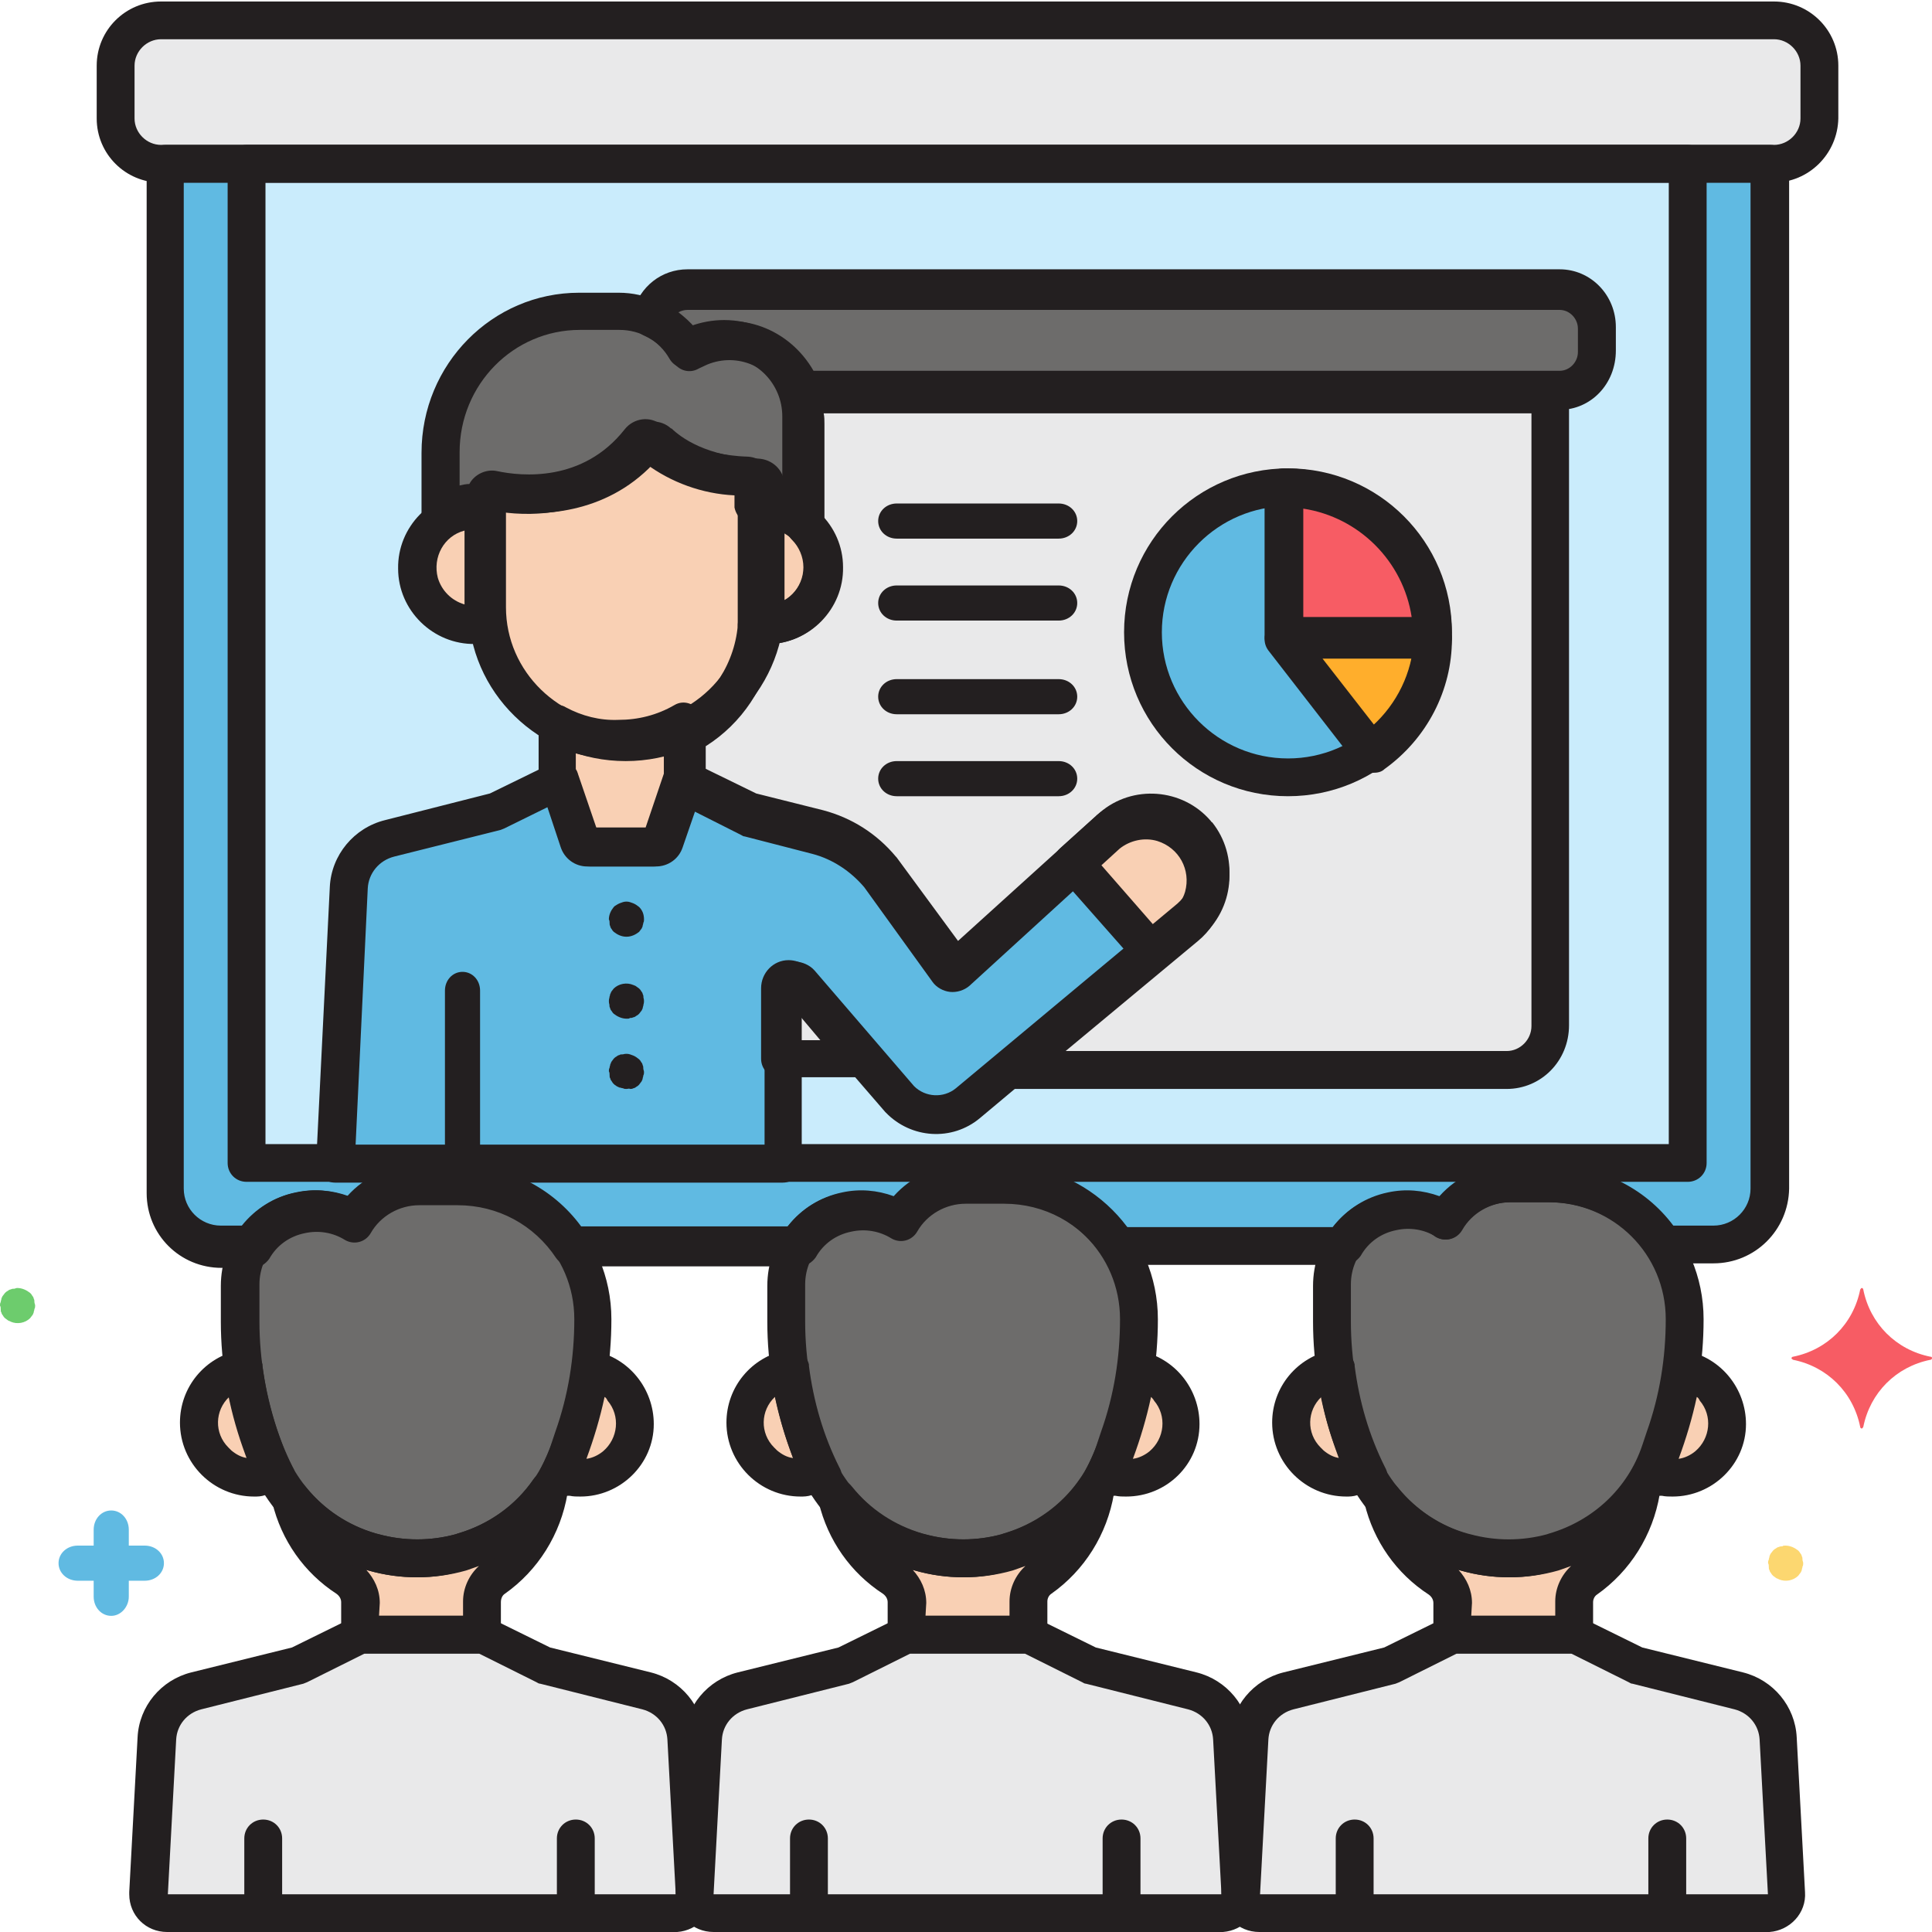 <?xml version="1.0" encoding="UTF-8"?>
<svg width="165px" height="165px" viewBox="0 0 165 165" version="1.1" xmlns="http://www.w3.org/2000/svg" xmlns:xlink="http://www.w3.org/1999/xlink">
    <!-- Generator: Sketch 52.4 (67378) - http://www.bohemiancoding.com/sketch -->
    <title>video-conference copy</title>
    <desc>Created with Sketch.</desc>
    <g id="Elementos" stroke="none" stroke-width="1" fill="none" fill-rule="evenodd">
        <g id="Amazon/Servicios" transform="translate(-69, -1097)" fill-rule="nonzero">
            <g id="video-conference-copy" transform="translate(69, 1097)">
                <path d="M51,112.561 C51,106.202 45.786,101 39.412,101 L36.13,101 C33.876,101 31.752,102.219 30.658,104.146 C29.306,103.312 27.633,103.055 26.087,103.376 C23.061,104.018 20.937,106.715 21.001,109.798 L21.001,112.816 C21.001,116.285 21.581,119.753 22.739,123.028 L23.061,123.928 C24.542,128.039 27.889,131.186 32.073,132.405 L32.331,132.47 C34.778,133.177 37.289,133.177 39.734,132.47 L39.928,132.405 C44.176,131.186 47.523,128.039 48.94,123.864 L49.326,122.707 C50.42,119.368 51,115.964 51,112.561 Z" id="Path" fill="#6D6C6B"></path>
                <path d="M97,112.561 C97,106.202 91.785,101 85.413,101 L82.129,101 C79.876,101 77.752,102.219 76.657,104.146 C75.306,103.312 73.632,103.055 72.087,103.376 C69.062,104.018 66.937,106.715 67.001,109.798 L67.001,112.816 C67.001,116.285 67.581,119.753 68.74,123.028 L69.062,123.928 C70.542,128.039 73.89,131.186 78.074,132.405 L78.332,132.47 C80.777,133.177 83.288,133.177 85.735,132.47 L85.927,132.405 C90.176,131.186 93.524,128.039 94.939,123.864 L95.325,122.707 C96.42,119.368 97,115.964 97,112.561 Z" id="Path" fill="#6D6C6B"></path>
                <path d="M144,112.561 C144,106.202 138.786,101 132.412,101 L129.13,101 C126.876,101 124.752,102.219 123.658,104.146 C122.305,103.312 120.631,103.055 119.086,103.376 C116.061,104.018 113.936,106.715 114.001,109.798 L114.001,112.816 C114.001,116.285 114.58,119.753 115.739,123.028 L116.061,123.928 C117.542,128.039 120.889,131.186 125.073,132.405 L125.331,132.47 C127.777,133.177 130.288,133.177 132.734,132.47 L132.927,132.405 C137.111,131.186 140.523,128.039 141.939,123.864 L142.327,122.707 C143.42,119.368 144,115.964 144,112.561 Z" id="Path" fill="#6D6C6B"></path>
                <path d="M58.234,147.911 C58.107,145.96 56.767,144.268 54.917,143.813 L46.305,141.602 L41.074,139 L30.802,139 L25.635,141.602 L17.022,143.813 C15.172,144.268 13.833,145.96 13.706,147.911 L13.004,161.244 C12.939,162.154 13.642,162.935 14.534,163 L14.599,163 L57.405,163 C58.299,163 59,162.285 59,161.374 L59,161.309 L58.234,147.911 Z" id="Path" fill="#E9E9EA"></path>
                <path d="M105.171,147.911 C105.043,145.96 103.704,144.268 101.853,143.813 L93.241,141.602 L88.074,139 L77.803,139 L72.636,141.602 L64.024,143.813 C62.173,144.268 60.834,145.96 60.705,147.911 L60.004,161.244 C59.94,162.154 60.642,162.935 61.535,163 L61.599,163 L104.405,163 C105.299,163 106,162.285 106,161.374 L106,161.309 L105.171,147.911 Z" id="Path" fill="#E9E9EA"></path>
                <path d="M151.235,147.911 C151.108,145.96 149.767,144.268 147.918,143.813 L139.306,141.602 L134.137,139 L123.867,139 L118.699,141.602 L110.024,143.813 C108.173,144.268 106.834,145.96 106.705,147.911 L106.004,161.244 C105.94,162.154 106.642,162.935 107.535,163 L107.599,163 L150.405,163 C151.299,163 152,162.285 152,161.374 L152,161.309 L151.235,147.911 Z" id="Path" fill="#E9E9EA"></path>
                <path d="M39.603,132.062 L39.409,132.125 C36.964,132.813 34.457,132.813 32.012,132.125 L31.754,132.062 C29.053,131.313 26.738,129.813 25,127.687 C25.643,130.438 27.381,132.75 29.824,134.312 C30.532,134.751 30.919,135.5 30.919,136.313 L30.919,139 L41.275,139 C41.275,139 41.275,137.437 41.275,136.251 C41.275,135.5 41.66,134.751 42.304,134.312 C44.813,132.563 46.485,129.937 47,127 C45.198,129.438 42.561,131.187 39.603,132.062 Z" id="Path" fill="#F9D0B4"></path>
                <path d="M49.95,117 C49.47,120.128 48.509,123.131 47,125.946 L48.234,125.946 C50.979,126.322 53.518,124.695 53.93,122.192 C53.998,121.943 53.998,121.755 53.998,121.504 C54.066,119.314 52.351,117.437 49.95,117 Z" id="Path" fill="#F9D0B4"></path>
                <path d="M21.05,117 C18.716,117.437 17,119.312 17,121.499 C17.068,123.999 19.334,126 22.079,126 C22.353,126 22.559,126 22.834,125.937 L24,125.937 C22.491,123.124 21.461,120.125 21.05,117 Z" id="Path" fill="#F9D0B4"></path>
                <path d="M85.688,132.062 L85.493,132.125 C83.035,132.813 80.511,132.813 78.052,132.125 L77.794,132.062 C75.076,131.313 72.747,129.813 71,127.687 C71.647,130.438 73.394,132.75 75.853,134.312 C76.564,134.751 76.952,135.5 76.952,136.313 L76.952,139 L87.241,139 C87.241,139 87.241,137.437 87.241,136.251 C87.241,135.5 87.629,134.751 88.276,134.312 C90.8,132.563 92.482,129.937 93,127 C91.252,129.438 88.664,131.187 85.688,132.062 Z" id="Path" fill="#F9D0B4"></path>
                <path d="M97.019,117 C96.538,120.128 95.577,123.131 94,125.946 L95.234,125.946 C97.979,126.322 100.518,124.695 100.93,122.192 C100.998,121.943 100.998,121.755 100.998,121.504 C101.066,119.314 99.351,117.437 97.019,117 Z" id="Path" fill="#F9D0B4"></path>
                <path d="M67.049,117 C64.715,117.437 63,119.312 63,121.499 C63.068,123.999 65.333,126 68.078,126 C68.353,126 68.558,126 68.833,125.937 L70,125.937 C68.421,123.124 67.46,120.125 67.049,117 Z" id="Path" fill="#F9D0B4"></path>
                <path d="M132.602,132.062 L132.41,132.125 C129.965,132.813 127.456,132.813 125.012,132.125 L124.755,132.062 C122.052,131.313 119.736,129.813 118,127.687 C118.643,130.438 120.38,132.75 122.825,134.312 C123.532,134.751 123.918,135.5 123.918,136.313 L123.918,139 L134.274,139 C134.274,139 134.274,137.437 134.274,136.251 C134.274,135.5 134.661,134.751 135.305,134.312 C137.813,132.563 139.486,129.937 140,127 C138.134,129.438 135.561,131.187 132.602,132.062 Z" id="Path" fill="#F9D0B4"></path>
                <path d="M143.019,117 C142.538,120.128 141.579,123.131 140,125.946 L141.236,125.946 C143.98,126.322 146.518,124.695 146.93,122.192 C146.998,121.943 146.998,121.755 146.998,121.504 C147.068,119.314 145.421,117.437 143.019,117 Z" id="Path" fill="#F9D0B4"></path>
                <path d="M114.049,117 C111.715,117.437 110,119.312 110,121.499 C110.07,123.999 112.333,126 115.078,126 C115.353,126 115.559,126 115.833,125.937 L117,125.937 C115.49,123.124 114.46,120.125 114.049,117 Z" id="Path" fill="#F9D0B4"></path>
                <path d="M13.865,2 L151.135,2 C153.261,2 155,3.706 155,5.789 L155,10.211 C155,12.295 153.261,14 151.135,14 L13.865,14 C11.739,14 10,12.295 10,10.211 L10,5.789 C10,3.706 11.739,2 13.865,2 Z" id="Path" fill="#E9E9EA"></path>
                <path d="M18.782,106 L21.496,106 C23.306,103.045 27.248,102.081 30.22,103.879 C31.384,101.952 33.451,100.731 35.713,100.731 L39.008,100.731 C42.95,100.731 46.57,102.724 48.766,106 L68.089,106 C69.899,103.045 73.84,102.081 76.813,103.879 C77.976,101.952 80.044,100.731 82.306,100.731 L85.601,100.731 C89.544,100.731 93.163,102.724 95.36,106 L114.681,106 C116.491,103.045 120.433,102.081 123.405,103.879 C124.569,101.952 126.637,100.731 128.898,100.731 L132.195,100.731 C136.137,100.731 139.755,102.724 141.953,106 L146.218,106 C148.867,106 151,103.879 151,101.246 L151,14 L14,14 L14,101.246 C14,103.879 16.132,106 18.782,106 Z" id="Path" fill="#60BAE2"></path>
                <polygon id="Path" fill="#CAECFC" points="21 14 144 14 144 99 21 99"></polygon>
                <path d="M164.869,115.87 C161.934,115.283 159.718,113.065 159.131,110.13 C159.131,110.065 159.066,110 158.999,110 C158.934,110 158.934,110.065 158.869,110.13 C158.282,113.065 156.065,115.283 153.13,115.87 C153.065,115.87 153,115.935 153,116 C153,116.065 153.065,116.065 153.13,116.13 C156.065,116.717 158.282,118.935 158.869,121.87 C158.869,121.935 158.934,122 158.999,122 C159.066,122 159.066,121.935 159.131,121.87 C159.718,118.935 161.934,116.717 164.869,116.13 C164.935,116.13 165,116.065 165,116 C165,115.87 164.935,115.87 164.869,115.87 Z" id="Path" fill="#F75C64"></path>
                <path d="M12.358,135 L6.642,135 C5.722,135 5,134.34 5,133.5 C5,132.66 5.722,132 6.642,132 L12.358,132 C13.278,132 14,132.66 14,133.5 C14,134.34 13.278,135 12.358,135 Z" id="Path" fill="#60BAE2"></path>
                <path d="M9.5,138 C8.66,138 8,137.278 8,136.358 L8,130.642 C8,129.724 8.66,129 9.5,129 C10.34,129 11,129.724 11,130.642 L11,136.358 C11,137.211 10.34,138 9.5,138 Z" id="Path" fill="#60BAE2"></path>
                <path d="M1.47,110 C1.898,110 2.265,110.18 2.571,110.42 C2.633,110.48 2.694,110.54 2.755,110.66 C2.816,110.72 2.877,110.839 2.877,110.899 C2.939,111.02 2.939,111.079 2.939,111.199 C2.939,111.319 3,111.379 3,111.499 C3,111.619 3,111.679 2.939,111.798 C2.939,111.919 2.877,111.979 2.877,112.098 C2.816,112.219 2.816,112.278 2.755,112.338 C2.694,112.398 2.633,112.518 2.571,112.578 C2.143,112.997 1.47,113.118 0.918,112.878 C0.857,112.818 0.734,112.818 0.673,112.758 C0.612,112.697 0.49,112.638 0.428,112.578 C0.367,112.518 0.306,112.459 0.245,112.338 C0.184,112.278 0.122,112.159 0.122,112.098 C0.061,112.038 0.061,111.919 0.061,111.798 C0.061,111.679 0.061,111.619 0,111.499 C0,111.379 0,111.319 0.061,111.199 C0.061,111.079 0.122,111.02 0.122,110.899 C0.184,110.78 0.184,110.72 0.245,110.66 C0.306,110.599 0.367,110.48 0.428,110.42 C0.49,110.361 0.551,110.3 0.673,110.24 C0.734,110.18 0.857,110.121 0.918,110.121 C1.04,110.061 1.102,110.061 1.224,110.061 C1.285,110.061 1.346,110 1.47,110 Z" id="Path" fill="#6DCC6D"></path>
                <path d="M152.47,132 C152.899,132 153.266,132.18 153.572,132.419 C153.633,132.48 153.694,132.54 153.755,132.659 C153.817,132.719 153.878,132.84 153.878,132.899 C153.939,133.019 153.939,133.08 153.939,133.199 C153.939,133.319 154,133.379 154,133.499 C154,133.618 154,133.679 153.939,133.799 C153.939,133.918 153.878,133.979 153.878,134.098 C153.817,134.218 153.817,134.279 153.755,134.338 C153.694,134.398 153.633,134.518 153.572,134.579 C153.143,134.998 152.47,135.117 151.918,134.878 C151.857,134.817 151.735,134.817 151.674,134.758 C151.612,134.698 151.49,134.638 151.429,134.579 C151.368,134.518 151.306,134.458 151.245,134.338 C151.184,134.279 151.123,134.158 151.123,134.098 C151.062,134.039 151.062,133.918 151.062,133.799 C151.062,133.679 151.062,133.618 151,133.499 C151,133.379 151,133.319 151.062,133.199 C151.062,133.08 151.123,133.019 151.123,132.899 C151.184,132.78 151.184,132.719 151.245,132.659 C151.306,132.6 151.368,132.48 151.429,132.419 C151.49,132.359 151.551,132.3 151.674,132.24 C151.735,132.18 151.857,132.119 151.918,132.119 C152.041,132.06 152.102,132.06 152.224,132.06 C152.287,132 152.348,132 152.47,132 Z" id="Path" fill="#FCD770"></path>
                <g id="Group" transform="translate(8, 0)" fill="#231F20">
                    <path d="M136.136,100.933 L13.057,100.933 C12.153,100.933 11.441,100.225 11.441,99.322 L11.441,13.986 C11.441,13.084 12.153,12.374 13.057,12.374 L136.136,12.374 C137.041,12.374 137.752,13.084 137.752,13.986 L137.752,99.322 C137.752,100.225 137.041,100.933 136.136,100.933 Z M14.673,97.711 L134.52,97.711 L134.52,15.597 L14.673,15.597 L14.673,97.711 Z" id="Shape"></path>
                    <path d="M143.441,15.597 L5.753,15.597 C2.714,15.597 0.259,13.149 0.259,10.119 L0.259,5.607 C0.259,2.578 2.714,0.128 5.753,0.128 L143.505,0.128 C146.543,0.128 149,2.578 149,5.607 L149,10.119 C148.936,13.149 146.479,15.597 143.441,15.597 Z M5.753,3.351 C4.525,3.351 3.491,4.383 3.491,5.607 L3.491,10.119 C3.491,11.343 4.525,12.374 5.753,12.374 L143.505,12.374 C144.734,12.374 145.768,11.343 145.768,10.119 L145.768,5.607 C145.768,4.383 144.734,3.351 143.505,3.351 L5.753,3.351 Z" id="Shape"></path>
                    <path d="M41.177,165 C40.273,165 39.56,164.291 39.56,163.389 L39.56,157.008 C39.56,156.105 40.273,155.396 41.177,155.396 C42.082,155.396 42.793,156.105 42.793,157.008 L42.793,163.389 C42.793,164.291 42.017,165 41.177,165 Z" id="Path"></path>
                    <path d="M14.48,165 C13.575,165 12.864,164.291 12.864,163.389 L12.864,157.008 C12.864,156.105 13.575,155.396 14.48,155.396 C15.385,155.396 16.096,156.105 16.096,157.008 L16.096,163.389 C16.096,164.291 15.32,165 14.48,165 Z" id="Path"></path>
                    <path d="M49.646,165 L6.27,165 C4.461,165 3.038,163.583 3.038,161.777 C3.038,161.713 3.038,161.649 3.038,161.583 L3.75,148.371 C3.879,145.728 5.753,143.472 8.339,142.828 L16.936,140.702 L22.043,138.188 C22.237,138.058 22.496,137.994 22.754,137.994 L33.162,137.994 C33.419,137.994 33.678,138.058 33.873,138.188 L38.98,140.702 L47.576,142.828 C50.162,143.472 52.037,145.728 52.166,148.371 L52.878,161.583 C53.007,163.389 51.585,164.872 49.839,165 C49.774,165 49.71,165 49.646,165 Z M23.142,141.217 L18.229,143.666 C18.1,143.73 18.035,143.73 17.905,143.795 L9.179,145.986 C7.951,146.309 7.111,147.34 7.046,148.564 L6.335,161.777 L49.71,161.777 L48.999,148.564 C48.934,147.34 48.094,146.309 46.866,145.986 L38.139,143.795 C38.01,143.795 37.944,143.73 37.816,143.666 L32.903,141.217 L23.142,141.217 Z" id="Shape"></path>
                    <path d="M33.162,141.217 L22.754,141.217 C21.85,141.217 21.137,140.508 21.137,139.605 L21.137,136.834 C21.137,136.576 21.009,136.318 20.75,136.124 C17.971,134.321 16.032,131.549 15.255,128.326 C15.062,127.489 15.578,126.586 16.484,126.392 C17.066,126.264 17.712,126.457 18.1,126.973 C19.651,128.906 21.719,130.26 24.112,130.968 L24.37,131.034 C26.503,131.613 28.766,131.613 30.899,131.034 L31.093,130.968 C33.743,130.195 36.005,128.584 37.557,126.328 C38.074,125.619 39.044,125.426 39.819,125.942 C40.337,126.328 40.596,126.908 40.466,127.553 C39.884,131.034 37.944,134.127 35.101,136.124 C34.907,136.254 34.778,136.512 34.778,136.834 L34.778,139.669 C34.778,140.508 34.066,141.217 33.162,141.217 Z M24.37,137.994 L31.546,137.994 L31.546,136.769 C31.546,135.61 32.062,134.513 32.903,133.74 C32.58,133.869 32.321,133.934 31.998,134.062 L31.803,134.127 C29.089,134.901 26.18,134.901 23.466,134.127 L23.271,134.062 C23.982,134.835 24.435,135.802 24.435,136.899 L24.37,137.994 Z" id="Shape"></path>
                    <path d="M27.602,134.707 C26.18,134.707 24.823,134.513 23.466,134.127 L23.207,134.062 C18.487,132.709 14.739,129.164 13.057,124.523 L12.734,123.622 C11.507,120.141 10.86,116.532 10.86,112.857 L10.86,109.828 C10.86,105.961 13.51,102.609 17.259,101.836 C18.746,101.514 20.233,101.642 21.655,102.158 C23.207,100.418 25.405,99.452 27.667,99.452 L30.964,99.452 C38.268,99.452 44.215,105.381 44.215,112.665 C44.215,116.274 43.633,119.883 42.405,123.299 L42.017,124.459 C40.401,129.1 36.587,132.645 31.869,133.998 L31.675,134.062 C30.446,134.513 29.025,134.707 27.602,134.707 Z M19.005,104.865 C16.355,104.865 14.157,106.992 14.157,109.699 L14.157,109.828 L14.157,112.857 C14.157,116.144 14.739,119.432 15.837,122.589 L16.161,123.492 C17.453,127.101 20.427,129.937 24.112,130.968 L24.37,131.034 C26.503,131.613 28.766,131.613 30.899,131.034 L31.093,130.968 C34.842,129.873 37.816,127.101 39.044,123.428 L39.432,122.267 C40.53,119.174 41.048,115.951 41.048,112.665 C41.048,107.121 36.587,102.674 31.028,102.674 L27.732,102.674 C26.051,102.674 24.435,103.576 23.594,105.059 C23.142,105.832 22.173,106.09 21.396,105.639 C20.685,105.123 19.845,104.865 19.005,104.865 Z" id="Shape"></path>
                    <path d="M41.565,127.811 C41.242,127.811 40.983,127.811 40.66,127.746 L39.626,127.746 C38.721,127.746 38.01,127.037 38.01,126.134 C38.01,125.877 38.074,125.555 38.203,125.361 C39.56,122.655 40.401,119.689 40.853,116.724 C40.983,115.822 41.823,115.243 42.664,115.371 L42.728,115.371 C45.701,115.951 47.835,118.594 47.835,121.623 C47.835,125.039 44.991,127.811 41.565,127.811 Z M43.633,119.302 C43.246,121.108 42.728,122.847 42.082,124.588 C42.599,124.523 43.116,124.266 43.505,123.944 C44.797,122.847 44.991,120.914 43.892,119.625 C43.828,119.496 43.762,119.367 43.633,119.302 Z" id="Shape"></path>
                    <path d="M13.704,127.811 C10.214,127.811 7.369,124.975 7.369,121.494 C7.369,118.465 9.502,115.887 12.476,115.307 C13.38,115.113 14.221,115.693 14.416,116.532 L14.416,116.66 C14.803,119.689 15.643,122.589 17.001,125.297 C17.453,126.07 17.195,127.037 16.419,127.489 C16.161,127.617 15.902,127.681 15.643,127.681 L14.673,127.681 C14.286,127.811 14.027,127.811 13.704,127.811 Z M11.571,119.302 C10.343,120.463 10.278,122.397 11.507,123.622 C11.571,123.686 11.7,123.814 11.764,123.878 C12.153,124.201 12.605,124.459 13.123,124.523 C12.476,122.847 11.959,121.108 11.571,119.302 Z" id="Shape"></path>
                    <path d="M87.784,165 C86.879,165 86.168,164.291 86.168,163.389 L86.168,157.008 C86.168,156.105 86.879,155.396 87.784,155.396 C88.688,155.396 89.401,156.105 89.401,157.008 L89.401,163.389 C89.401,164.291 88.688,165 87.784,165 Z" id="Path"></path>
                    <path d="M61.087,165 C60.182,165 59.471,164.291 59.471,163.389 L59.471,157.008 C59.471,156.105 60.182,155.396 61.087,155.396 C61.992,155.396 62.703,156.105 62.703,157.008 L62.703,163.389 C62.703,164.291 61.992,165 61.087,165 Z" id="Path"></path>
                    <path d="M96.252,165 L52.942,165 C51.132,165 49.71,163.583 49.71,161.777 C49.71,161.713 49.71,161.649 49.71,161.583 L50.421,148.371 C50.55,145.728 52.424,143.472 55.01,142.828 L63.608,140.702 L68.715,138.188 C68.908,138.058 69.167,137.994 69.426,137.994 L79.769,137.994 C80.027,137.994 80.285,138.058 80.479,138.188 L85.586,140.702 L94.183,142.828 C96.769,143.472 98.644,145.728 98.774,148.371 L99.484,161.583 C99.613,163.389 98.192,164.872 96.445,165 C96.381,165 96.317,165 96.252,165 Z M69.749,141.217 L64.837,143.666 C64.706,143.73 64.642,143.73 64.513,143.795 L55.787,145.986 C54.558,146.309 53.717,147.34 53.653,148.564 L52.942,161.777 L96.317,161.777 L95.606,148.564 C95.542,147.34 94.701,146.309 93.472,145.986 L84.746,143.795 C84.617,143.795 84.552,143.73 84.422,143.666 L79.51,141.217 L69.749,141.217 Z" id="Shape"></path>
                    <path d="M79.769,141.217 L69.426,141.217 C68.521,141.217 67.81,140.508 67.81,139.605 L67.81,136.834 C67.81,136.576 67.68,136.318 67.422,136.124 C64.642,134.321 62.703,131.549 61.928,128.326 C61.733,127.489 62.251,126.586 63.155,126.392 C63.737,126.264 64.383,126.457 64.771,126.973 C66.323,128.906 68.392,130.26 70.783,130.968 L71.042,131.034 C73.174,131.613 75.437,131.613 77.57,131.034 L77.765,130.968 C80.415,130.195 82.677,128.584 84.229,126.328 C84.746,125.619 85.715,125.426 86.492,125.942 C87.008,126.328 87.267,126.908 87.138,127.553 C86.556,131.034 84.617,134.127 81.772,136.124 C81.578,136.254 81.449,136.512 81.449,136.769 L81.449,139.605 C81.385,140.508 80.674,141.217 79.769,141.217 Z M71.042,137.994 L78.217,137.994 L78.217,136.769 C78.217,135.61 78.735,134.513 79.574,133.74 C79.251,133.869 78.992,133.934 78.669,134.062 L78.476,134.127 C75.76,134.901 72.851,134.901 70.137,134.127 L69.942,134.062 C70.654,134.835 71.106,135.802 71.106,136.899 L71.042,137.994 Z" id="Shape"></path>
                    <path d="M74.274,134.707 C72.851,134.707 71.494,134.513 70.137,134.127 L69.878,134.062 C65.16,132.709 61.41,129.164 59.73,124.523 L59.406,123.622 C58.178,120.141 57.531,116.532 57.531,112.857 L57.531,109.828 C57.531,105.961 60.182,102.609 63.931,101.836 C65.417,101.514 66.905,101.642 68.326,102.158 C69.878,100.418 72.076,99.452 74.338,99.452 L77.635,99.452 C84.94,99.452 90.887,105.381 90.887,112.665 C90.887,116.274 90.304,119.883 89.077,123.299 L88.688,124.459 C87.072,129.1 83.26,132.645 78.54,133.998 L78.346,134.062 C77.053,134.513 75.696,134.707 74.274,134.707 Z M65.612,104.865 C62.962,104.865 60.764,106.992 60.764,109.699 L60.764,109.828 L60.764,112.857 C60.764,116.144 61.346,119.432 62.444,122.589 L62.767,123.492 C64.06,127.101 67.033,129.937 70.719,130.968 L70.978,131.034 C73.11,131.613 75.372,131.613 77.506,131.034 L77.699,130.968 C81.449,129.873 84.422,127.101 85.651,123.428 L86.038,122.267 C87.138,119.174 87.654,115.951 87.654,112.665 C87.654,107.121 83.194,102.674 77.635,102.674 L74.338,102.674 C72.658,102.674 71.042,103.576 70.201,105.059 C69.749,105.832 68.779,106.09 68.003,105.639 C67.292,105.123 66.453,104.865 65.612,104.865 Z" id="Shape"></path>
                    <path d="M88.172,127.811 C87.849,127.811 87.59,127.811 87.267,127.746 L86.233,127.746 C85.328,127.746 84.617,127.037 84.617,126.134 C84.617,125.877 84.681,125.555 84.81,125.361 C86.168,122.655 87.008,119.689 87.461,116.724 C87.59,115.822 88.431,115.243 89.27,115.371 L89.335,115.371 C92.309,115.951 94.442,118.594 94.442,121.623 C94.442,125.039 91.663,127.811 88.172,127.811 Z M90.304,119.302 C89.917,121.108 89.401,122.847 88.754,124.588 C89.27,124.523 89.788,124.266 90.176,123.944 C91.469,122.847 91.663,120.914 90.563,119.625 C90.499,119.496 90.37,119.367 90.304,119.302 Z" id="Shape"></path>
                    <path d="M60.376,127.811 C56.885,127.811 54.041,124.975 54.041,121.494 C54.041,118.465 56.174,115.887 59.148,115.307 C60.053,115.113 60.892,115.693 61.087,116.532 L61.087,116.66 C61.474,119.689 62.315,122.589 63.672,125.297 C64.124,126.07 63.867,127.037 63.09,127.489 C62.832,127.617 62.574,127.681 62.315,127.681 L61.346,127.681 C60.958,127.811 60.635,127.811 60.376,127.811 Z M58.178,119.302 C56.949,120.463 56.885,122.397 58.113,123.622 C58.178,123.686 58.307,123.814 58.372,123.878 C58.76,124.201 59.212,124.459 59.73,124.523 C59.083,122.847 58.565,121.108 58.178,119.302 Z" id="Shape"></path>
                    <path d="M134.391,165 C133.486,165 132.775,164.291 132.775,163.389 L132.775,157.008 C132.775,156.105 133.486,155.396 134.391,155.396 C135.296,155.396 136.007,156.105 136.007,157.008 L136.007,163.389 C136.007,164.291 135.296,165 134.391,165 Z" id="Path"></path>
                    <path d="M107.693,165 C106.788,165 106.077,164.291 106.077,163.389 L106.077,157.008 C106.077,156.105 106.788,155.396 107.693,155.396 C108.599,155.396 109.31,156.105 109.31,157.008 L109.31,163.389 C109.31,164.291 108.599,165 107.693,165 Z" id="Path"></path>
                    <path d="M142.923,165 L99.549,165 C97.738,165 96.317,163.583 96.317,161.777 C96.317,161.713 96.317,161.649 96.317,161.583 L97.028,148.371 C97.158,145.728 99.031,143.472 101.617,142.828 L110.215,140.702 L115.322,138.188 C115.515,138.058 115.774,137.994 116.033,137.994 L126.44,137.994 C126.698,137.994 126.957,138.058 127.15,138.188 L132.257,140.702 L140.855,142.828 C143.441,143.472 145.316,145.728 145.445,148.371 L146.155,161.583 C146.286,163.389 144.863,164.872 143.118,165 C143.053,165 142.988,165 142.923,165 Z M116.42,141.217 L111.508,143.666 C111.379,143.73 111.313,143.73 111.184,143.795 L102.458,145.986 C101.229,146.309 100.39,147.34 100.324,148.564 L99.613,161.777 L142.988,161.777 L142.277,148.564 C142.213,147.34 141.372,146.309 140.145,145.986 L131.418,143.795 C131.288,143.795 131.223,143.73 131.095,143.666 L126.181,141.217 L116.42,141.217 Z" id="Shape"></path>
                    <path d="M126.44,141.217 L116.033,141.217 C115.451,141.217 114.416,140.958 114.416,139.219 L114.416,136.899 C114.416,136.641 114.288,136.383 114.029,136.19 C111.249,134.385 109.31,131.613 108.534,128.39 C108.34,127.553 108.858,126.65 109.763,126.457 C110.344,126.328 110.99,126.522 111.379,127.037 C112.929,128.97 114.999,130.324 117.39,131.034 L117.649,131.098 C119.782,131.678 122.045,131.678 124.177,131.098 L124.372,131.034 C127.022,130.26 129.284,128.648 130.836,126.392 C131.352,125.684 132.322,125.49 133.098,126.006 C133.615,126.392 133.874,126.973 133.745,127.617 C133.163,131.098 131.223,134.191 128.379,136.19 C128.186,136.318 128.056,136.576 128.056,136.834 L128.056,139.669 C128.056,140.508 127.281,141.217 126.44,141.217 Z M117.649,137.994 L124.824,137.994 L124.824,136.769 C124.824,135.61 125.341,134.513 126.181,133.74 C125.858,133.869 125.6,133.934 125.277,134.062 L125.082,134.127 C122.368,134.901 119.459,134.901 116.743,134.127 L116.55,134.062 C117.261,134.835 117.713,135.802 117.713,136.899 L117.649,137.994 Z" id="Shape"></path>
                    <path d="M120.881,134.707 C119.459,134.707 118.101,134.513 116.743,134.127 L116.485,134.062 C111.766,132.709 108.017,129.164 106.336,124.523 L106.013,123.622 C104.785,120.141 104.138,116.532 104.138,112.857 L104.138,109.828 C104.138,105.961 106.788,102.609 110.538,101.836 C112.025,101.514 113.511,101.642 114.934,102.158 C116.485,100.418 118.683,99.452 120.945,99.452 L124.242,99.452 C131.547,99.452 137.493,105.381 137.493,112.665 C137.493,116.274 136.912,119.883 135.684,123.299 L135.296,124.459 C133.68,129.1 129.866,132.645 125.147,133.998 L124.954,134.062 C123.725,134.513 122.302,134.707 120.881,134.707 Z M112.218,104.865 C109.568,104.865 107.37,106.992 107.37,109.699 L107.37,109.828 L107.37,112.857 C107.37,116.144 107.952,119.432 109.051,122.589 L109.374,123.492 C110.667,127.101 113.641,129.937 117.325,130.968 L117.584,131.034 C119.717,131.613 121.979,131.613 124.113,131.034 L124.307,130.968 C128.056,129.873 131.029,127.101 132.257,123.428 L132.645,122.267 C133.745,119.174 134.261,115.951 134.261,112.665 C134.261,107.121 129.802,102.674 124.242,102.674 L120.945,102.674 C119.265,102.674 117.649,103.576 116.808,105.059 C116.356,105.832 115.386,106.09 114.611,105.639 C113.964,105.123 113.124,104.865 112.218,104.865 Z" id="Shape"></path>
                    <path d="M134.843,127.811 C134.52,127.811 134.261,127.811 133.938,127.746 L132.904,127.746 C131.999,127.746 131.288,127.037 131.288,126.134 C131.288,125.877 131.352,125.555 131.482,125.361 C132.839,122.655 133.68,119.689 134.132,116.724 C134.261,115.822 135.102,115.243 135.943,115.371 L136.007,115.371 C138.98,115.951 141.114,118.594 141.114,121.623 C141.114,125.039 138.27,127.811 134.843,127.811 Z M136.912,119.302 C136.524,121.108 136.007,122.847 135.361,124.588 C135.877,124.523 136.395,124.266 136.782,123.944 C138.075,122.847 138.27,120.914 137.17,119.625 C137.106,119.496 137.041,119.367 136.912,119.302 Z" id="Shape"></path>
                    <path d="M106.983,127.811 C103.492,127.811 100.647,124.975 100.647,121.494 C100.647,118.465 102.781,115.887 105.754,115.307 C106.659,115.113 107.5,115.693 107.693,116.532 L107.693,116.66 C108.081,119.689 108.922,122.589 110.279,125.297 C110.732,126.07 110.474,127.037 109.697,127.489 C109.44,127.617 109.181,127.681 108.922,127.681 L107.952,127.681 C107.565,127.811 107.241,127.811 106.983,127.811 Z M104.849,119.302 C103.622,120.463 103.556,122.397 104.785,123.622 C104.849,123.686 104.979,123.814 105.043,123.878 C105.431,124.201 105.884,124.459 106.401,124.523 C105.69,122.847 105.172,121.108 104.849,119.302 Z" id="Shape"></path>
                    <path d="M138.334,107.895 L134.068,107.895 C133.55,107.895 133.034,107.637 132.711,107.186 C130.836,104.35 127.733,102.674 124.307,102.674 L121.009,102.674 C119.329,102.674 117.713,103.576 116.873,105.059 C116.42,105.832 115.451,106.09 114.675,105.639 C113.641,104.994 112.413,104.801 111.249,105.059 C109.956,105.317 108.858,106.09 108.211,107.25 C107.888,107.701 107.37,108.023 106.854,108.023 L87.526,108.023 C87.008,108.023 86.492,107.765 86.168,107.314 C84.294,104.478 81.19,102.803 77.765,102.803 L74.467,102.803 C72.787,102.803 71.171,103.705 70.331,105.187 C69.878,105.961 68.908,106.219 68.133,105.767 C67.099,105.123 65.871,104.93 64.706,105.187 C63.414,105.445 62.315,106.219 61.669,107.379 C61.346,107.831 60.828,108.153 60.312,108.153 L40.853,108.153 C40.337,108.153 39.819,107.895 39.496,107.443 C37.621,104.608 34.519,102.931 31.093,102.931 L27.796,102.931 C26.116,102.931 24.5,103.834 23.659,105.317 C23.207,106.09 22.237,106.348 21.461,105.897 C20.427,105.252 19.198,105.059 18.035,105.317 C16.743,105.575 15.643,106.348 14.996,107.508 C14.673,107.959 14.157,108.281 13.639,108.281 L10.925,108.281 C7.369,108.281 4.525,105.445 4.525,101.9 L4.525,13.986 C4.525,13.084 5.236,12.374 6.141,12.374 L143.182,12.374 C144.087,12.374 144.798,13.084 144.798,13.986 L144.798,101.514 C144.734,105.059 141.889,107.895 138.334,107.895 Z M134.908,104.672 L138.334,104.672 C140.079,104.672 141.502,103.253 141.502,101.514 L141.502,15.597 L7.693,15.597 L7.693,101.514 C7.693,103.253 9.114,104.672 10.86,104.672 L12.734,104.672 C13.898,103.189 15.514,102.158 17.389,101.836 C18.875,101.514 20.362,101.642 21.784,102.158 C23.336,100.418 25.534,99.452 27.796,99.452 L31.093,99.452 C35.23,99.452 39.173,101.385 41.63,104.736 L59.276,104.736 C60.44,103.253 62.056,102.222 63.931,101.9 C65.417,101.578 66.905,101.708 68.326,102.222 C69.878,100.483 72.076,99.516 74.338,99.516 L77.635,99.516 C81.772,99.516 85.715,101.449 88.172,104.801 L105.819,104.801 C106.983,103.319 108.599,102.287 110.474,101.964 C111.96,101.642 113.447,101.772 114.868,102.287 C116.42,100.547 118.618,99.58 120.881,99.58 L124.177,99.58 C128.509,99.452 132.452,101.385 134.908,104.672 Z" id="Shape"></path>
                </g>
                <path d="M133,34 L68.661,34 C68.983,34.768 69.176,35.664 69.176,36.495 L69.176,45.131 C71.108,46.987 71.173,49.993 69.369,51.912 C68.274,53.064 66.664,53.576 65.054,53.32 C64.796,57.286 62.478,60.804 59,62.66 L59,67.138 L64.41,69.824 L70.206,71.296 C72.267,71.808 74.135,73.023 75.551,74.687 L81.477,82.684 C81.67,82.939 81.992,83.004 82.249,82.811 L92.168,73.919 L95.13,71.232 C98.994,68.034 104.662,71.743 103.245,76.478 C102.988,77.437 102.408,78.269 101.635,78.909 L98.737,81.276 L98.672,81.339 L87.016,91 L129.264,91 C131.326,91 133,89.336 133,87.289 L133,34 Z" id="Path" fill="#E9E9EA"></path>
                <path d="M67,84.859 L67,91 L74,91 L68.376,84.213 C68.063,83.889 67.5,83.954 67.188,84.277 C67.063,84.406 67,84.6 67,84.859 Z" id="Path" fill="#E9E9EA"></path>
                <path d="M123,54.501 C123,61.404 117.403,67 110.499,67 C103.596,67 98,61.404 98,54.501 C98,47.596 103.596,42 110.499,42 C117.403,42 123,47.596 123,54.501 Z" id="Path" fill="#60BAE2"></path>
                <path d="M110,42 L110,54 L122,54 C122,47.374 116.624,42 110,42 Z" id="Path" fill="#F75C64"></path>
                <path d="M110,54 L117.187,64 C120.187,61.662 122,57.961 122,54 L110,54 Z" id="Path" fill="#FFAE2C"></path>
                <path d="M101.879,71.826 C100.146,69.609 96.938,69.283 94.757,71.043 C94.757,71.043 94.693,71.109 94.693,71.109 L81.862,82.913 C81.606,83.108 81.285,83.108 81.093,82.848 L75.19,74.696 C73.843,73 71.983,71.826 69.866,71.239 L64.092,69.739 L58.703,67 L56.907,72.347 C56.779,72.673 56.522,72.87 56.201,72.87 L50.62,72.87 C50.3,72.87 49.979,72.673 49.915,72.347 L48.118,67 L42.729,69.739 L33.748,72.021 C31.823,72.544 30.412,74.239 30.283,76.26 L29,100 L66.85,100 L66.85,85.131 C66.85,84.674 67.236,84.283 67.685,84.283 C67.878,84.283 68.069,84.348 68.262,84.479 L76.73,94.456 C78.27,96.087 80.772,96.218 82.504,94.783 L101.237,78.935 C103.29,77.174 103.611,73.978 101.879,71.826 Z" id="Path" fill="#60BAE2"></path>
                <path d="M40.888,43.616 C41.145,43.616 41.402,43.616 41.659,43.681 L41.659,43.088 C41.659,42.758 41.916,42.428 42.301,42.428 L42.429,42.428 C44.547,42.891 50.772,43.681 55.008,38.209 C55.201,37.945 55.586,37.88 55.907,38.077 C55.907,38.077 55.971,38.077 55.971,38.142 C56.933,39.131 59.501,41.109 64.314,41.242 C64.635,41.242 64.892,41.506 64.892,41.836 L64.892,42.033 L64.892,43.681 C66.369,43.417 67.909,43.945 69,45 L69,36.099 C69,32.341 66.048,29.308 62.389,29.308 C61.17,29.308 60.015,29.637 58.988,30.297 C57.768,28.252 55.65,27 53.34,27 L49.939,27 C43.328,27 38,32.472 38,39.264 L38,44.736 C38.707,44.011 39.798,43.616 40.888,43.616 Z" id="Path" fill="#6D6C6B"></path>
                <path d="M132.854,25 L59.082,25 C57.67,25 56.386,25.93 56,27.294 C57.349,27.791 58.504,28.783 59.21,29.962 C60.239,29.342 61.393,29.031 62.614,29.031 C65.31,29.031 67.686,30.582 68.713,33 L132.854,33 C134.587,33 136,31.636 136,29.962 L136,28.101 C136,26.364 134.587,25 132.854,25 Z" id="Path" fill="#6D6C6B"></path>
                <path d="M65.826,43 C65.55,43 65.276,43 65,43.066 L65,43.867 L65,52.128 L65,52.929 C67.825,53.395 70.513,51.53 70.926,48.797 C71.408,46.065 69.479,43.466 66.654,43.066 C66.378,43.066 66.102,43 65.826,43 Z" id="Path" fill="#F9D0B4"></path>
                <path d="M42,52.089 L42,43.867 C42,43.602 42,43.336 42,43.071 C39.206,42.607 36.551,44.464 36.073,47.183 C35.597,49.901 37.503,52.487 40.297,52.95 C40.841,53.017 41.455,53.017 42,52.95 C42,52.619 42,52.353 42,52.089 Z" id="Path" fill="#F9D0B4"></path>
                <path d="M55.225,38.251 C51.008,43.62 44.811,42.845 42.703,42.392 C42.383,42.326 42.064,42.521 42,42.845 L42,42.973 L42,52.355 C42,58.824 47.175,64 53.5,64 C59.889,64 65,58.76 65,52.355 L65,42.003 C65,41.939 65,41.874 65,41.81 C65,41.486 64.744,41.227 64.425,41.227 C59.633,41.098 57.141,39.157 56.119,38.187 C55.863,37.928 55.48,37.928 55.225,38.251 Z" id="Path" fill="#F9D0B4"></path>
                <path d="M53.333,63.322 C51.466,63.322 49.6,62.881 48,62.127 L48,66.34 L49.866,71.498 C50,71.812 50.267,72 50.6,72 L56.4,72 C56.733,72 57.066,71.812 57.133,71.498 L59,66.34 L59,62 C57.267,62.881 55.333,63.322 53.333,63.322 Z" id="Path" fill="#F9D0B4"></path>
                <path d="M94.871,71.149 L92,73.751 L98.367,81 L101.239,78.646 C103.298,76.911 103.61,73.813 101.863,71.769 C100.053,69.662 96.932,69.414 94.871,71.149 Z" id="Path" fill="#F9D0B4"></path>
                <path d="M65.416,54.935 C65.09,54.935 64.699,54.935 64.373,54.871 C63.526,54.741 62.94,54.025 63.005,53.181 C63.005,52.985 63.005,52.725 63.005,52.531 L63.005,44.407 C63.005,44.146 63.005,43.951 63.005,43.757 C62.94,42.911 63.526,42.197 64.373,42.067 C64.699,42.001 65.09,42.001 65.416,42.001 C69.001,41.936 71.999,44.861 71.999,48.436 C72.065,52.01 69.132,55 65.547,55 C65.481,54.935 65.416,54.935 65.416,54.935 Z M66.264,45.251 L66.264,51.556 C68.023,51.1 69.001,49.281 68.545,47.526 C68.219,46.421 67.371,45.576 66.264,45.251 Z" id="Shape" fill="#231F20"></path>
                <path d="M40.583,54.999 C36.999,55.064 34.001,52.139 34.001,48.564 C33.936,44.99 36.869,42 40.453,42 L40.583,42 C40.909,42 41.301,42 41.627,42.065 C42.473,42.195 43.06,42.91 42.995,43.756 L42.995,44.406 L42.995,52.464 L42.995,53.114 C43.06,53.959 42.473,54.674 41.627,54.805 C41.235,54.999 40.909,54.999 40.583,54.999 Z M39.672,45.314 C37.911,45.77 36.934,47.589 37.391,49.345 C37.717,50.449 38.563,51.295 39.672,51.62 L39.672,45.314 Z" id="Shape" fill="#231F20"></path>
                <path d="M53.435,65 C46.029,65 40,59.102 40,51.859 L40,42.565 C40,41.346 40.983,40.321 42.294,40.321 C42.424,40.321 42.621,40.321 42.752,40.385 C44.915,40.833 50.289,41.346 53.958,36.859 C54.745,35.898 56.187,35.705 57.17,36.475 C57.235,36.539 57.302,36.603 57.367,36.603 C58.087,37.308 60.316,39.039 64.772,39.167 C65.952,39.231 66.935,40.128 67,41.346 L67,51.859 C66.869,59.102 60.839,65 53.435,65 Z M43.211,43.718 L43.211,51.859 C43.211,57.372 47.799,61.795 53.369,61.795 C58.94,61.795 63.593,57.372 63.593,51.859 L63.593,42.308 C60.774,42.179 58.022,41.218 55.794,39.615 C51.599,44.038 46.029,44.038 43.211,43.718 Z" id="Shape" fill="#231F20"></path>
                <path d="M68.405,46 C68.022,46 67.576,45.806 67.32,45.547 C66.619,44.834 65.598,44.51 64.578,44.704 C63.685,44.834 62.918,44.25 62.728,43.343 C62.728,43.278 62.728,43.149 62.728,43.083 L62.728,42.306 C59.984,42.177 57.306,41.204 55.137,39.584 C50.99,44.121 45.505,44.121 42.825,43.731 C42.571,44.445 41.805,44.834 41.103,44.704 C40.21,44.575 39.317,44.769 38.615,45.352 C37.914,45.935 36.893,45.806 36.382,45.094 C36.127,44.834 36,44.445 36,44.055 L36,38.676 C36,31.092 42.06,25 49.459,25 L52.841,25 C55.2,25 57.433,26.037 58.964,27.851 C59.857,27.527 60.814,27.333 61.835,27.333 C66.363,27.333 70,31.027 70,35.629 L70,44.38 C70,45.223 69.297,46 68.405,46 Z M65.917,41.398 C66.236,41.463 66.492,41.529 66.811,41.593 L66.811,35.565 C66.811,32.778 64.578,30.51 61.898,30.51 C61.005,30.51 60.113,30.768 59.347,31.222 C58.582,31.675 57.625,31.416 57.177,30.639 C56.285,29.083 54.691,28.175 52.904,28.175 L49.523,28.175 C43.847,28.175 39.253,32.843 39.253,38.612 L39.253,41.463 C39.508,41.398 39.827,41.334 40.083,41.334 C40.529,40.49 41.549,40.037 42.442,40.232 C44.548,40.685 49.778,41.204 53.35,36.667 C54.116,35.695 55.519,35.5 56.476,36.277 C56.54,36.343 56.604,36.408 56.668,36.408 C57.369,37.12 59.538,38.87 63.875,39 C65.024,39.065 65.981,39.973 66.044,41.204 L65.917,41.398 Z" id="Shape" fill="#231F20"></path>
                <path d="M53.5,80 C53.08,80 52.721,79.822 52.421,79.587 C52.36,79.527 52.3,79.468 52.24,79.35 C52.18,79.291 52.121,79.172 52.121,79.113 C52.06,78.995 52.06,78.935 52.06,78.818 C52.06,78.7 52.06,78.64 52,78.522 C52,78.109 52.18,77.753 52.421,77.458 C52.48,77.399 52.54,77.34 52.66,77.281 C52.84,77.162 53.021,77.103 53.2,77.044 C53.38,76.985 53.621,76.985 53.8,77.044 C53.98,77.103 54.16,77.162 54.34,77.281 C54.4,77.34 54.521,77.399 54.58,77.458 C54.88,77.753 55,78.109 55,78.522 C55,78.64 55,78.7 54.94,78.818 C54.94,78.935 54.88,78.995 54.88,79.113 C54.821,79.231 54.821,79.291 54.76,79.35 C54.7,79.409 54.64,79.527 54.58,79.587 C54.28,79.822 53.921,80 53.5,80 Z" id="Path" fill="#231F20"></path>
                <path d="M53.531,87 C53.098,87 52.728,86.821 52.418,86.581 C52.355,86.521 52.294,86.46 52.232,86.341 C52.171,86.281 52.109,86.16 52.109,86.101 C52.046,85.981 52.046,85.921 52.046,85.801 C51.985,85.622 51.985,85.381 52.046,85.201 C52.046,85.082 52.109,85.022 52.109,84.901 C52.171,84.842 52.171,84.722 52.232,84.661 C52.294,84.602 52.355,84.482 52.418,84.422 C52.851,84.002 53.531,83.882 54.088,84.123 C54.211,84.182 54.274,84.182 54.335,84.242 C54.397,84.302 54.52,84.361 54.583,84.422 C54.645,84.482 54.706,84.542 54.768,84.661 C54.829,84.722 54.892,84.842 54.892,84.901 C54.954,85.022 54.954,85.082 54.954,85.201 C55.015,85.381 55.015,85.622 54.954,85.801 C54.954,85.921 54.892,85.981 54.892,86.101 C54.829,86.221 54.829,86.281 54.768,86.341 C54.706,86.4 54.645,86.521 54.583,86.581 C54.52,86.64 54.459,86.7 54.335,86.76 C54.274,86.821 54.149,86.881 54.088,86.881 C53.964,86.94 53.902,86.94 53.778,86.94 C53.778,87 53.655,87 53.531,87 Z" id="Path" fill="#231F20"></path>
                <path d="M53.5,93 C53.38,93 53.321,93 53.2,92.939 C53.08,92.939 53.021,92.879 52.9,92.879 C52.6,92.759 52.36,92.577 52.24,92.336 C52.18,92.276 52.121,92.156 52.121,92.095 C52.06,92.034 52.06,91.914 52.06,91.794 C52.06,91.673 52.06,91.613 52,91.492 C52,91.371 52,91.311 52.06,91.191 C52.06,91.07 52.121,91.01 52.121,90.889 C52.18,90.828 52.18,90.708 52.24,90.648 C52.3,90.588 52.36,90.467 52.421,90.407 C52.48,90.347 52.54,90.286 52.66,90.225 C52.721,90.165 52.84,90.105 52.9,90.105 C52.96,90.045 53.08,90.045 53.2,90.045 C53.38,89.985 53.621,89.985 53.8,90.045 C53.98,90.105 54.16,90.165 54.34,90.286 C54.4,90.347 54.521,90.407 54.58,90.467 C54.64,90.527 54.7,90.588 54.76,90.708 C54.821,90.768 54.88,90.889 54.88,90.95 C54.94,91.07 54.94,91.13 54.94,91.251 C54.94,91.371 55,91.431 55,91.553 C55,91.673 55,91.733 54.94,91.854 C54.94,91.974 54.88,92.034 54.88,92.156 C54.821,92.276 54.821,92.336 54.76,92.397 C54.7,92.457 54.64,92.577 54.58,92.637 C54.521,92.698 54.46,92.759 54.34,92.819 C54.28,92.879 54.16,92.939 54.1,92.939 C53.98,93 53.921,93 53.8,93 C53.74,92.939 53.621,93 53.5,93 Z" id="Path" fill="#231F20"></path>
                <path d="M39.5,101 C38.66,101 38,100.296 38,99.399 L38,84.601 C38,83.704 38.66,83 39.5,83 C40.34,83 41,83.704 41,84.601 L41,99.399 C41,100.296 40.34,101 39.5,101 Z" id="Path" fill="#231F20"></path>
                <path d="M55.787,74 L50.148,74 C49.11,74 48.204,73.334 47.88,72.335 L46.065,66.874 C46,66.674 46,66.541 46,66.341 L46,61.879 C46,60.946 46.713,60.214 47.62,60.214 C47.88,60.214 48.138,60.28 48.333,60.413 C49.694,61.146 51.25,61.546 52.806,61.479 C54.491,61.479 56.111,61.079 57.602,60.214 C58.38,59.747 59.352,60.08 59.805,60.88 C59.935,61.146 60,61.412 60,61.678 L60,66.274 C60,66.475 60,66.674 59.935,66.808 L58.12,72.269 C57.731,73.334 56.824,74 55.787,74 Z M50.731,70.67 L55.139,70.67 L56.695,66.074 L56.695,64.21 C54.231,65.009 51.638,65.009 49.176,64.342 L49.176,66.074 L50.731,70.67 Z" id="Shape" fill="#231F20"></path>
                <path d="M133.203,35 L68.441,35 C67.792,35 67.209,34.6 66.949,34 C65.912,31.333 62.995,30.068 60.402,31.134 C60.142,31.267 59.949,31.333 59.689,31.467 C58.912,31.934 57.939,31.667 57.485,30.867 C56.901,29.867 56.059,29.134 55.022,28.667 C54.244,28.333 53.855,27.534 54.05,26.667 C54.632,24.467 56.512,23 58.717,23 L133.203,23 C135.86,23 138,25.201 138,27.934 L138,29.934 C138,32.801 135.86,35 133.203,35 Z M69.478,31.667 L133.203,31.667 C134.045,31.667 134.759,30.934 134.759,30.068 L134.759,28.068 C134.759,27.201 134.045,26.467 133.203,26.467 L58.717,26.467 C58.457,26.467 58.198,26.534 57.939,26.667 C58.457,27.068 58.976,27.534 59.365,28 C63.19,26.467 67.404,28.068 69.478,31.667 Z" id="Shape" fill="#231F20"></path>
                <path d="M66.851,101 L28.62,101 C27.714,101 27,100.286 27,99.377 L27,99.313 L28.167,75.75 C28.296,73.024 30.24,70.687 32.898,70.038 L41.839,67.766 L47.153,65.17 C47.93,64.781 48.902,65.105 49.291,65.884 C49.291,65.948 49.355,66.013 49.355,66.079 L50.975,70.817 L55.382,70.817 L57.002,66.079 C57.326,65.235 58.233,64.781 59.075,65.105 C59.141,65.105 59.205,65.17 59.27,65.17 L64.583,67.766 L70.286,69.194 C72.748,69.843 74.886,71.206 76.506,73.153 L76.571,73.219 L81.82,80.359 L93.937,69.389 C96.724,66.987 101,67.311 103.397,70.103 C103.462,70.168 103.462,70.232 103.528,70.232 C105.795,73.089 105.406,77.243 102.62,79.644 L83.698,95.483 C81.301,97.495 77.802,97.236 75.664,95.029 C75.664,95.029 75.599,94.964 75.599,94.964 L68.471,86.72 L68.471,99.377 C68.471,100.286 67.758,101 66.851,101 Z M30.37,97.754 L65.297,97.754 L65.297,84.578 C65.297,83.214 66.398,82.111 67.758,82.111 C68.342,82.111 68.925,82.307 69.378,82.696 C69.443,82.76 69.509,82.825 69.573,82.89 L78.061,92.757 C79.033,93.731 80.589,93.795 81.625,92.951 L100.546,77.178 C101.972,75.945 102.232,73.802 101,72.31 C99.769,70.817 97.63,70.557 96.076,71.79 C96.076,71.79 96.01,71.855 96.01,71.855 L83.05,83.605 C82.597,83.994 81.949,84.188 81.366,84.123 C80.782,84.059 80.2,83.734 79.876,83.28 L73.979,75.166 C72.813,73.802 71.258,72.764 69.509,72.31 L63.677,70.817 C63.546,70.817 63.482,70.752 63.353,70.687 L59.529,68.805 L58.298,72.375 C57.974,73.348 57.067,73.998 56.03,73.998 L50.393,73.998 C49.355,73.998 48.449,73.348 48.125,72.375 L46.894,68.869 L43.07,70.752 C42.941,70.817 42.876,70.817 42.746,70.881 L33.675,73.153 C32.379,73.478 31.471,74.582 31.407,75.88 L30.37,97.754 Z" id="Shape" fill="#231F20"></path>
                <path d="M98.444,83 C97.98,83 97.514,82.804 97.182,82.411 L90.41,74.736 C89.812,74.08 89.878,73.031 90.542,72.441 L93.598,69.687 L93.664,69.621 C96.586,67.194 100.902,67.522 103.358,70.408 C103.424,70.473 103.424,70.473 103.491,70.538 C105.815,73.425 105.416,77.622 102.562,80.049 L99.506,82.541 C99.242,82.869 98.842,83 98.444,83 Z M93.996,73.818 L98.578,79.065 L100.37,77.557 C101.831,76.311 102.096,74.146 100.834,72.638 C99.574,71.129 97.382,70.866 95.788,72.113 C95.788,72.113 95.788,72.113 95.722,72.178 L93.996,73.818 Z" id="Shape" fill="#231F20"></path>
                <path d="M128.674,93 L86.581,93 C85.682,93 84.976,92.287 84.976,91.381 C84.976,90.927 85.169,90.474 85.554,90.151 L100.119,77.847 C100.633,77.393 101.018,76.811 101.211,76.164 C101.724,74.286 100.697,72.407 98.836,71.824 C97.746,71.501 96.526,71.76 95.628,72.472 L82.794,84.192 C82.346,84.582 81.704,84.775 81.126,84.711 C80.549,84.646 79.971,84.323 79.65,83.869 L73.811,75.774 C72.657,74.415 71.117,73.379 69.383,72.926 L63.608,71.436 C63.481,71.436 63.417,71.372 63.288,71.307 L57.899,68.587 C57.321,68.327 57,67.746 57,67.162 L57,62.694 C57,62.111 57.321,61.528 57.833,61.27 C60.85,59.651 62.839,56.542 63.032,53.11 C63.096,52.204 63.865,51.557 64.764,51.621 L64.892,51.621 C65.085,51.621 65.213,51.686 65.406,51.686 C67.203,51.686 68.614,50.196 68.614,48.448 C68.614,47.541 68.229,46.7 67.651,46.117 C67.331,45.793 67.138,45.405 67.138,44.951 L67.138,36.209 C67.138,35.562 67.01,34.914 66.753,34.266 C66.432,33.425 66.817,32.519 67.651,32.13 C67.844,32.065 68.036,32 68.293,32 L132.396,32 C133.294,32 134,32.712 134,33.619 L134,87.56 C134,90.603 131.625,93 128.674,93 Z M91.008,89.762 L128.674,89.762 C129.829,89.762 130.792,88.791 130.792,87.625 L130.792,35.302 L70.346,35.302 C70.411,35.626 70.411,35.885 70.411,36.209 L70.411,44.368 C71.374,45.534 71.886,47.024 71.886,48.513 C71.886,51.881 69.383,54.664 66.111,54.988 C65.469,58.614 63.353,61.787 60.272,63.73 L60.272,66.32 L64.636,68.522 L70.282,69.946 C72.721,70.594 74.838,71.955 76.442,73.897 C76.442,73.897 76.507,73.962 76.507,73.962 L81.704,81.085 L93.703,70.141 C96.526,67.746 100.697,68.069 103.071,70.853 C104.547,72.602 105.061,74.933 104.419,77.135 C104.033,78.43 103.328,79.53 102.301,80.373 L91.008,89.762 Z" id="Shape" fill="#231F20"></path>
                <path d="M73.453,92 L66.542,92 C65.68,92 65,91.303 65,90.418 L65,84.405 C65,83.075 66.05,82 67.345,82 C67.901,82 68.456,82.19 68.887,82.57 C68.949,82.633 69.01,82.696 69.073,82.759 L74.626,89.404 C75.18,90.037 75.119,91.051 74.44,91.619 C74.193,91.873 73.823,92 73.453,92 Z M68.085,88.836 L70.06,88.836 L68.085,86.493 L68.085,88.836 Z" id="Shape" fill="#231F20"></path>
                <path d="M90.414,53 L76.586,53 C75.697,53 75,52.34 75,51.5 C75,50.66 75.697,50 76.586,50 L90.414,50 C91.301,50 92,50.66 92,51.5 C92,52.34 91.301,53 90.414,53 Z" id="Path" fill="#231F20"></path>
                <path d="M90.414,46 L76.586,46 C75.697,46 75,45.34 75,44.5 C75,43.661 75.697,43 76.586,43 L90.414,43 C91.301,43 92,43.661 92,44.5 C92,45.34 91.301,46 90.414,46 Z" id="Path" fill="#231F20"></path>
                <path d="M90.414,68 L76.586,68 C75.697,68 75,67.34 75,66.5 C75,65.66 75.697,65 76.586,65 L90.414,65 C91.301,65 92,65.66 92,66.5 C92,67.34 91.301,68 90.414,68 Z" id="Path" fill="#231F20"></path>
                <path d="M90.414,61 L76.586,61 C75.697,61 75,60.34 75,59.5 C75,58.66 75.697,58 76.586,58 L90.414,58 C91.301,58 92,58.66 92,59.5 C92,60.34 91.301,61 90.414,61 Z" id="Path" fill="#231F20"></path>
                <path d="M109.999,68 C102.258,68 96,61.742 96,54.001 C96,46.259 102.258,40 109.999,40 C117.741,40 124,46.259 124,54.001 C124,61.742 117.741,68 109.999,68 Z M109.999,43.226 C104.064,43.226 99.226,48.064 99.226,54.001 C99.226,59.936 104.064,64.774 109.999,64.774 C115.936,64.774 120.774,59.936 120.774,54.001 C120.774,48.064 115.936,43.226 109.999,43.226 Z" id="Shape" fill="#231F20"></path>
                <path d="M122.347,56 L109.653,56 C108.727,56 108,55.272 108,54.347 L108,41.653 C108,40.727 108.727,40 109.653,40 C117.586,40 124,46.414 124,54.347 C124,55.272 123.272,56 122.347,56 Z M111.306,52.694 L120.561,52.694 C119.834,47.934 116.067,44.166 111.306,43.439 L111.306,52.694 Z" id="Shape" fill="#231F20"></path>
                <path d="M117.252,66 C117.186,66 117.12,66 116.987,66 C116.524,65.937 116.194,65.745 115.929,65.363 L108.321,55.549 C107.793,54.848 107.925,53.829 108.652,53.319 C108.917,53.128 109.314,53 109.644,53 L122.346,53 C123.271,53 124,53.702 124,54.593 C124,58.927 121.882,63.069 118.244,65.681 C117.979,65.937 117.648,66 117.252,66 Z M112.952,56.251 L117.517,62.113 C119.17,60.52 120.229,58.481 120.559,56.251 L112.952,56.251 Z" id="Shape" fill="#231F20"></path>
            </g>
        </g>
    </g>
</svg>